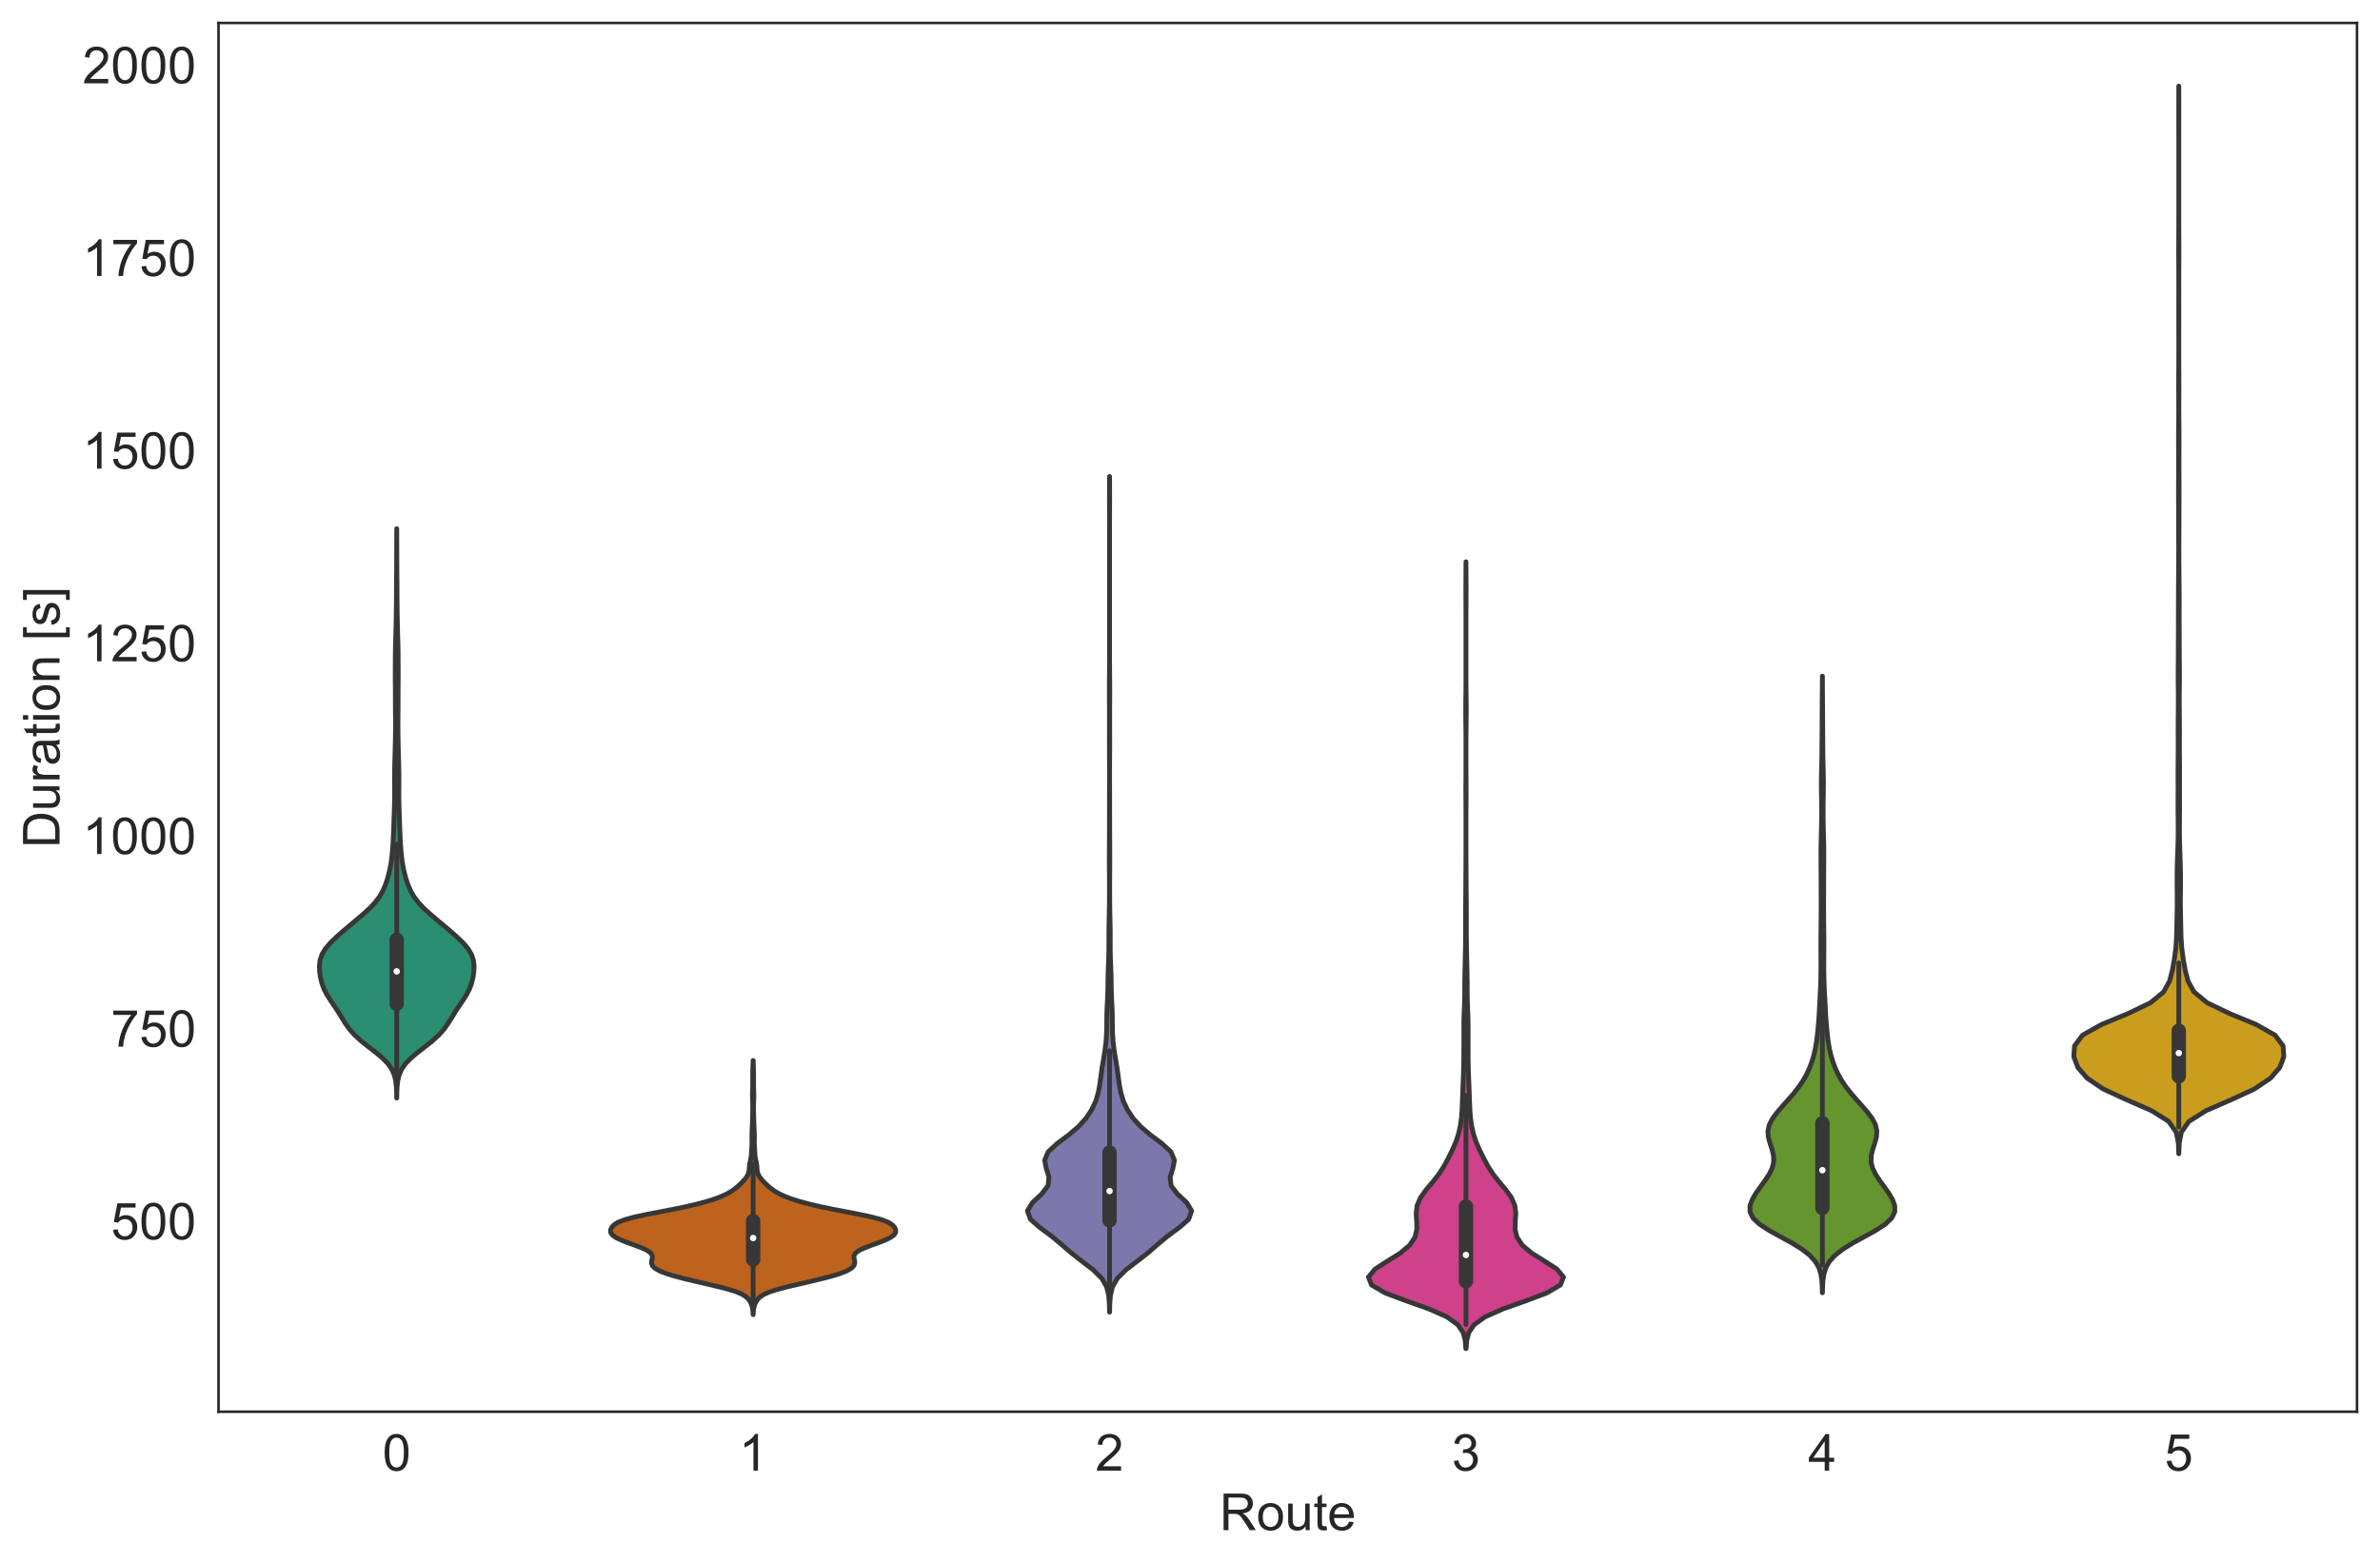<?xml version="1.0" encoding="utf-8" standalone="no"?>
<!DOCTYPE svg PUBLIC "-//W3C//DTD SVG 1.1//EN"
  "http://www.w3.org/Graphics/SVG/1.1/DTD/svg11.dtd">
<!-- Created with matplotlib (https://matplotlib.org/) -->
<svg height="489.545pt" version="1.1" viewBox="0 0 745.222 489.545" width="745.222pt" xmlns="http://www.w3.org/2000/svg" xmlns:xlink="http://www.w3.org/1999/xlink">
 <defs>
  <style type="text/css">
*{stroke-linecap:butt;stroke-linejoin:round;white-space:pre;}
  </style>
 </defs>
 <g id="figure_1">
  <g id="patch_1">
   <path d="M 0 489.545 
L 745.222 489.545 
L 745.222 0 
L 0 0 
z
" style="fill:#ffffff;"/>
  </g>
  <g id="axes_1">
   <g id="patch_2">
    <path d="M 68.422 442.08 
L 738.023 442.08 
L 738.023 7.2 
L 68.422 7.2 
z
" style="fill:#ffffff;"/>
   </g>
   <g id="matplotlib.axis_1">
    <g id="xtick_1">
     <g id="text_1">
      <!-- 0 -->
      <defs>
       <path d="M 4.156 35.297 
Q 4.156 48 6.766 55.734 
Q 9.375 63.484 14.516 67.672 
Q 19.672 71.875 27.484 71.875 
Q 33.25 71.875 37.594 69.547 
Q 41.938 67.234 44.766 62.859 
Q 47.609 58.5 49.219 52.219 
Q 50.828 45.953 50.828 35.297 
Q 50.828 22.703 48.234 14.969 
Q 45.656 7.234 40.5 3 
Q 35.359 -1.219 27.484 -1.219 
Q 17.141 -1.219 11.234 6.203 
Q 4.156 15.141 4.156 35.297 
z
M 13.188 35.297 
Q 13.188 17.672 17.312 11.828 
Q 21.438 6 27.484 6 
Q 33.547 6 37.672 11.859 
Q 41.797 17.719 41.797 35.297 
Q 41.797 52.984 37.672 58.781 
Q 33.547 64.594 27.391 64.594 
Q 21.344 64.594 17.719 59.469 
Q 13.188 52.938 13.188 35.297 
z
" id="ArialMT-48"/>
      </defs>
      <g style="fill:#262626;" transform="translate(119.774 460.533)scale(0.16 -0.16)">
       <use xlink:href="#ArialMT-48"/>
      </g>
     </g>
    </g>
    <g id="xtick_2">
     <g id="text_2">
      <!-- 1 -->
      <defs>
       <path d="M 37.25 0 
L 28.469 0 
L 28.469 56 
Q 25.297 52.984 20.141 49.953 
Q 14.984 46.922 10.891 45.406 
L 10.891 53.906 
Q 18.266 57.375 23.781 62.297 
Q 29.297 67.234 31.594 71.875 
L 37.25 71.875 
z
" id="ArialMT-49"/>
      </defs>
      <g style="fill:#262626;" transform="translate(231.374 460.533)scale(0.16 -0.16)">
       <use xlink:href="#ArialMT-49"/>
      </g>
     </g>
    </g>
    <g id="xtick_3">
     <g id="text_3">
      <!-- 2 -->
      <defs>
       <path d="M 50.344 8.453 
L 50.344 0 
L 3.031 0 
Q 2.938 3.172 4.047 6.109 
Q 5.859 10.938 9.828 15.625 
Q 13.812 20.312 21.344 26.469 
Q 33.016 36.031 37.109 41.625 
Q 41.219 47.219 41.219 52.203 
Q 41.219 57.422 37.469 61 
Q 33.734 64.594 27.734 64.594 
Q 21.391 64.594 17.578 60.781 
Q 13.766 56.984 13.719 50.25 
L 4.688 51.172 
Q 5.609 61.281 11.656 66.578 
Q 17.719 71.875 27.938 71.875 
Q 38.234 71.875 44.234 66.156 
Q 50.25 60.453 50.25 52 
Q 50.25 47.703 48.484 43.547 
Q 46.734 39.406 42.656 34.812 
Q 38.578 30.219 29.109 22.219 
Q 21.188 15.578 18.938 13.203 
Q 16.703 10.844 15.234 8.453 
z
" id="ArialMT-50"/>
      </defs>
      <g style="fill:#262626;" transform="translate(342.974 460.533)scale(0.16 -0.16)">
       <use xlink:href="#ArialMT-50"/>
      </g>
     </g>
    </g>
    <g id="xtick_4">
     <g id="text_4">
      <!-- 3 -->
      <defs>
       <path d="M 4.203 18.891 
L 12.984 20.062 
Q 14.5 12.594 18.141 9.297 
Q 21.781 6 27 6 
Q 33.203 6 37.469 10.297 
Q 41.75 14.594 41.75 20.953 
Q 41.75 27 37.797 30.922 
Q 33.844 34.859 27.734 34.859 
Q 25.25 34.859 21.531 33.891 
L 22.516 41.609 
Q 23.391 41.5 23.922 41.5 
Q 29.547 41.5 34.031 44.422 
Q 38.531 47.359 38.531 53.469 
Q 38.531 58.297 35.25 61.469 
Q 31.984 64.656 26.812 64.656 
Q 21.688 64.656 18.266 61.422 
Q 14.844 58.203 13.875 51.766 
L 5.078 53.328 
Q 6.688 62.156 12.391 67.016 
Q 18.109 71.875 26.609 71.875 
Q 32.469 71.875 37.391 69.359 
Q 42.328 66.844 44.938 62.5 
Q 47.562 58.156 47.562 53.266 
Q 47.562 48.641 45.062 44.828 
Q 42.578 41.016 37.703 38.766 
Q 44.047 37.312 47.562 32.688 
Q 51.078 28.078 51.078 21.141 
Q 51.078 11.766 44.234 5.25 
Q 37.406 -1.266 26.953 -1.266 
Q 17.531 -1.266 11.297 4.344 
Q 5.078 9.969 4.203 18.891 
z
" id="ArialMT-51"/>
      </defs>
      <g style="fill:#262626;" transform="translate(454.574 460.533)scale(0.16 -0.16)">
       <use xlink:href="#ArialMT-51"/>
      </g>
     </g>
    </g>
    <g id="xtick_5">
     <g id="text_5">
      <!-- 4 -->
      <defs>
       <path d="M 32.328 0 
L 32.328 17.141 
L 1.266 17.141 
L 1.266 25.203 
L 33.938 71.578 
L 41.109 71.578 
L 41.109 25.203 
L 50.781 25.203 
L 50.781 17.141 
L 41.109 17.141 
L 41.109 0 
z
M 32.328 25.203 
L 32.328 57.469 
L 9.906 25.203 
z
" id="ArialMT-52"/>
      </defs>
      <g style="fill:#262626;" transform="translate(566.174 460.533)scale(0.16 -0.16)">
       <use xlink:href="#ArialMT-52"/>
      </g>
     </g>
    </g>
    <g id="xtick_6">
     <g id="text_6">
      <!-- 5 -->
      <defs>
       <path d="M 4.156 18.75 
L 13.375 19.531 
Q 14.406 12.797 18.141 9.391 
Q 21.875 6 27.156 6 
Q 33.5 6 37.891 10.781 
Q 42.281 15.578 42.281 23.484 
Q 42.281 31 38.062 35.344 
Q 33.844 39.703 27 39.703 
Q 22.75 39.703 19.328 37.766 
Q 15.922 35.844 13.969 32.766 
L 5.719 33.844 
L 12.641 70.609 
L 48.25 70.609 
L 48.25 62.203 
L 19.672 62.203 
L 15.828 42.969 
Q 22.266 47.469 29.344 47.469 
Q 38.719 47.469 45.156 40.969 
Q 51.609 34.469 51.609 24.266 
Q 51.609 14.547 45.953 7.469 
Q 39.062 -1.219 27.156 -1.219 
Q 17.391 -1.219 11.203 4.25 
Q 5.031 9.719 4.156 18.75 
z
" id="ArialMT-53"/>
      </defs>
      <g style="fill:#262626;" transform="translate(677.774 460.533)scale(0.16 -0.16)">
       <use xlink:href="#ArialMT-53"/>
      </g>
     </g>
    </g>
    <g id="text_7">
     <!-- Route -->
     <defs>
      <path d="M 7.859 0 
L 7.859 71.578 
L 39.594 71.578 
Q 49.172 71.578 54.141 69.641 
Q 59.125 67.719 62.109 62.828 
Q 65.094 57.953 65.094 52.047 
Q 65.094 44.438 60.156 39.203 
Q 55.219 33.984 44.922 32.562 
Q 48.688 30.766 50.641 29 
Q 54.781 25.203 58.5 19.484 
L 70.953 0 
L 59.031 0 
L 49.562 14.891 
Q 45.406 21.344 42.719 24.75 
Q 40.047 28.172 37.922 29.531 
Q 35.797 30.906 33.594 31.453 
Q 31.984 31.781 28.328 31.781 
L 17.328 31.781 
L 17.328 0 
z
M 17.328 39.984 
L 37.703 39.984 
Q 44.188 39.984 47.844 41.328 
Q 51.516 42.672 53.422 45.625 
Q 55.328 48.578 55.328 52.047 
Q 55.328 57.125 51.641 60.391 
Q 47.953 63.672 39.984 63.672 
L 17.328 63.672 
z
" id="ArialMT-82"/>
      <path d="M 3.328 25.922 
Q 3.328 40.328 11.328 47.266 
Q 18.016 53.031 27.641 53.031 
Q 38.328 53.031 45.109 46.016 
Q 51.906 39.016 51.906 26.656 
Q 51.906 16.656 48.906 10.906 
Q 45.906 5.172 40.156 2 
Q 34.422 -1.172 27.641 -1.172 
Q 16.75 -1.172 10.031 5.812 
Q 3.328 12.797 3.328 25.922 
z
M 12.359 25.922 
Q 12.359 15.969 16.703 11.016 
Q 21.047 6.062 27.641 6.062 
Q 34.188 6.062 38.531 11.031 
Q 42.875 16.016 42.875 26.219 
Q 42.875 35.844 38.5 40.797 
Q 34.125 45.75 27.641 45.75 
Q 21.047 45.75 16.703 40.812 
Q 12.359 35.891 12.359 25.922 
z
" id="ArialMT-111"/>
      <path d="M 40.578 0 
L 40.578 7.625 
Q 34.516 -1.172 24.125 -1.172 
Q 19.531 -1.172 15.547 0.578 
Q 11.578 2.344 9.641 5 
Q 7.719 7.672 6.938 11.531 
Q 6.391 14.109 6.391 19.734 
L 6.391 51.859 
L 15.188 51.859 
L 15.188 23.094 
Q 15.188 16.219 15.719 13.812 
Q 16.547 10.359 19.234 8.375 
Q 21.922 6.391 25.875 6.391 
Q 29.828 6.391 33.297 8.422 
Q 36.766 10.453 38.203 13.938 
Q 39.656 17.438 39.656 24.078 
L 39.656 51.859 
L 48.438 51.859 
L 48.438 0 
z
" id="ArialMT-117"/>
      <path d="M 25.781 7.859 
L 27.047 0.094 
Q 23.344 -0.688 20.406 -0.688 
Q 15.625 -0.688 12.984 0.828 
Q 10.359 2.344 9.281 4.812 
Q 8.203 7.281 8.203 15.188 
L 8.203 45.016 
L 1.766 45.016 
L 1.766 51.859 
L 8.203 51.859 
L 8.203 64.703 
L 16.938 69.969 
L 16.938 51.859 
L 25.781 51.859 
L 25.781 45.016 
L 16.938 45.016 
L 16.938 14.703 
Q 16.938 10.938 17.406 9.859 
Q 17.875 8.797 18.922 8.156 
Q 19.969 7.516 21.922 7.516 
Q 23.391 7.516 25.781 7.859 
z
" id="ArialMT-116"/>
      <path d="M 42.094 16.703 
L 51.172 15.578 
Q 49.031 7.625 43.219 3.219 
Q 37.406 -1.172 28.375 -1.172 
Q 17 -1.172 10.328 5.828 
Q 3.656 12.844 3.656 25.484 
Q 3.656 38.578 10.391 45.797 
Q 17.141 53.031 27.875 53.031 
Q 38.281 53.031 44.875 45.953 
Q 51.469 38.875 51.469 26.031 
Q 51.469 25.25 51.422 23.688 
L 12.75 23.688 
Q 13.234 15.141 17.578 10.594 
Q 21.922 6.062 28.422 6.062 
Q 33.25 6.062 36.672 8.594 
Q 40.094 11.141 42.094 16.703 
z
M 13.234 30.906 
L 42.188 30.906 
Q 41.609 37.453 38.875 40.719 
Q 34.672 45.797 27.984 45.797 
Q 21.922 45.797 17.797 41.75 
Q 13.672 37.703 13.234 30.906 
z
" id="ArialMT-101"/>
     </defs>
     <g style="fill:#262626;" transform="translate(381.876 479.165)scale(0.16 -0.16)">
      <use xlink:href="#ArialMT-82"/>
      <use x="72.217" xlink:href="#ArialMT-111"/>
      <use x="127.832" xlink:href="#ArialMT-117"/>
      <use x="183.447" xlink:href="#ArialMT-116"/>
      <use x="211.23" xlink:href="#ArialMT-101"/>
     </g>
    </g>
   </g>
   <g id="matplotlib.axis_2">
    <g id="ytick_1">
     <g id="text_8">
      <!-- 500 -->
      <g style="fill:#262626;" transform="translate(34.73 388.116)scale(0.16 -0.16)">
       <use xlink:href="#ArialMT-53"/>
       <use x="55.615" xlink:href="#ArialMT-48"/>
       <use x="111.23" xlink:href="#ArialMT-48"/>
      </g>
     </g>
    </g>
    <g id="ytick_2">
     <g id="text_9">
      <!-- 750 -->
      <defs>
       <path d="M 4.734 62.203 
L 4.734 70.656 
L 51.078 70.656 
L 51.078 63.812 
Q 44.234 56.547 37.516 44.484 
Q 30.812 32.422 27.156 19.672 
Q 24.516 10.688 23.781 0 
L 14.75 0 
Q 14.891 8.453 18.062 20.406 
Q 21.234 32.375 27.172 43.484 
Q 33.109 54.594 39.797 62.203 
z
" id="ArialMT-55"/>
      </defs>
      <g style="fill:#262626;" transform="translate(34.73 327.777)scale(0.16 -0.16)">
       <use xlink:href="#ArialMT-55"/>
       <use x="55.615" xlink:href="#ArialMT-53"/>
       <use x="111.23" xlink:href="#ArialMT-48"/>
      </g>
     </g>
    </g>
    <g id="ytick_3">
     <g id="text_10">
      <!-- 1000 -->
      <g style="fill:#262626;" transform="translate(25.832 267.438)scale(0.16 -0.16)">
       <use xlink:href="#ArialMT-49"/>
       <use x="55.615" xlink:href="#ArialMT-48"/>
       <use x="111.23" xlink:href="#ArialMT-48"/>
       <use x="166.846" xlink:href="#ArialMT-48"/>
      </g>
     </g>
    </g>
    <g id="ytick_4">
     <g id="text_11">
      <!-- 1250 -->
      <g style="fill:#262626;" transform="translate(25.832 207.099)scale(0.16 -0.16)">
       <use xlink:href="#ArialMT-49"/>
       <use x="55.615" xlink:href="#ArialMT-50"/>
       <use x="111.23" xlink:href="#ArialMT-53"/>
       <use x="166.846" xlink:href="#ArialMT-48"/>
      </g>
     </g>
    </g>
    <g id="ytick_5">
     <g id="text_12">
      <!-- 1500 -->
      <g style="fill:#262626;" transform="translate(25.832 146.76)scale(0.16 -0.16)">
       <use xlink:href="#ArialMT-49"/>
       <use x="55.615" xlink:href="#ArialMT-53"/>
       <use x="111.23" xlink:href="#ArialMT-48"/>
       <use x="166.846" xlink:href="#ArialMT-48"/>
      </g>
     </g>
    </g>
    <g id="ytick_6">
     <g id="text_13">
      <!-- 1750 -->
      <g style="fill:#262626;" transform="translate(25.832 86.422)scale(0.16 -0.16)">
       <use xlink:href="#ArialMT-49"/>
       <use x="55.615" xlink:href="#ArialMT-55"/>
       <use x="111.23" xlink:href="#ArialMT-53"/>
       <use x="166.846" xlink:href="#ArialMT-48"/>
      </g>
     </g>
    </g>
    <g id="ytick_7">
     <g id="text_14">
      <!-- 2000 -->
      <g style="fill:#262626;" transform="translate(25.832 26.083)scale(0.16 -0.16)">
       <use xlink:href="#ArialMT-50"/>
       <use x="55.615" xlink:href="#ArialMT-48"/>
       <use x="111.23" xlink:href="#ArialMT-48"/>
       <use x="166.846" xlink:href="#ArialMT-48"/>
      </g>
     </g>
    </g>
    <g id="text_15">
     <!-- Duration [s] -->
     <defs>
      <path d="M 7.719 0 
L 7.719 71.578 
L 32.375 71.578 
Q 40.719 71.578 45.125 70.562 
Q 51.266 69.141 55.609 65.438 
Q 61.281 60.641 64.078 53.188 
Q 66.891 45.75 66.891 36.188 
Q 66.891 28.031 64.984 21.734 
Q 63.094 15.438 60.109 11.297 
Q 57.125 7.172 53.578 4.797 
Q 50.047 2.438 45.047 1.219 
Q 40.047 0 33.547 0 
z
M 17.188 8.453 
L 32.469 8.453 
Q 39.547 8.453 43.578 9.766 
Q 47.609 11.078 50 13.484 
Q 53.375 16.844 55.25 22.531 
Q 57.125 28.219 57.125 36.328 
Q 57.125 47.562 53.438 53.594 
Q 49.75 59.625 44.484 61.672 
Q 40.672 63.141 32.234 63.141 
L 17.188 63.141 
z
" id="ArialMT-68"/>
      <path d="M 6.5 0 
L 6.5 51.859 
L 14.406 51.859 
L 14.406 44 
Q 17.438 49.516 20 51.266 
Q 22.562 53.031 25.641 53.031 
Q 30.078 53.031 34.672 50.203 
L 31.641 42.047 
Q 28.422 43.953 25.203 43.953 
Q 22.312 43.953 20.016 42.219 
Q 17.719 40.484 16.75 37.406 
Q 15.281 32.719 15.281 27.156 
L 15.281 0 
z
" id="ArialMT-114"/>
      <path d="M 40.438 6.391 
Q 35.547 2.25 31.031 0.531 
Q 26.516 -1.172 21.344 -1.172 
Q 12.797 -1.172 8.203 3 
Q 3.609 7.172 3.609 13.672 
Q 3.609 17.484 5.344 20.625 
Q 7.078 23.781 9.891 25.688 
Q 12.703 27.594 16.219 28.562 
Q 18.797 29.25 24.031 29.891 
Q 34.672 31.156 39.703 32.906 
Q 39.75 34.719 39.75 35.203 
Q 39.75 40.578 37.25 42.781 
Q 33.891 45.75 27.25 45.75 
Q 21.047 45.75 18.094 43.578 
Q 15.141 41.406 13.719 35.891 
L 5.125 37.062 
Q 6.297 42.578 8.984 45.969 
Q 11.672 49.359 16.75 51.188 
Q 21.828 53.031 28.516 53.031 
Q 35.156 53.031 39.297 51.469 
Q 43.453 49.906 45.406 47.531 
Q 47.359 45.172 48.141 41.547 
Q 48.578 39.312 48.578 33.453 
L 48.578 21.734 
Q 48.578 9.469 49.141 6.219 
Q 49.703 2.984 51.375 0 
L 42.188 0 
Q 40.828 2.734 40.438 6.391 
z
M 39.703 26.031 
Q 34.906 24.078 25.344 22.703 
Q 19.922 21.922 17.672 20.938 
Q 15.438 19.969 14.203 18.094 
Q 12.984 16.219 12.984 13.922 
Q 12.984 10.406 15.641 8.062 
Q 18.312 5.719 23.438 5.719 
Q 28.516 5.719 32.469 7.938 
Q 36.422 10.156 38.281 14.016 
Q 39.703 17 39.703 22.797 
z
" id="ArialMT-97"/>
      <path d="M 6.641 61.469 
L 6.641 71.578 
L 15.438 71.578 
L 15.438 61.469 
z
M 6.641 0 
L 6.641 51.859 
L 15.438 51.859 
L 15.438 0 
z
" id="ArialMT-105"/>
      <path d="M 6.594 0 
L 6.594 51.859 
L 14.5 51.859 
L 14.5 44.484 
Q 20.219 53.031 31 53.031 
Q 35.688 53.031 39.625 51.344 
Q 43.562 49.656 45.516 46.922 
Q 47.469 44.188 48.25 40.438 
Q 48.734 37.984 48.734 31.891 
L 48.734 0 
L 39.938 0 
L 39.938 31.547 
Q 39.938 36.922 38.906 39.578 
Q 37.891 42.234 35.281 43.812 
Q 32.672 45.406 29.156 45.406 
Q 23.531 45.406 19.453 41.844 
Q 15.375 38.281 15.375 28.328 
L 15.375 0 
z
" id="ArialMT-110"/>
      <path id="ArialMT-32"/>
      <path d="M 6.781 -19.875 
L 6.781 71.578 
L 26.172 71.578 
L 26.172 64.312 
L 15.578 64.312 
L 15.578 -12.594 
L 26.172 -12.594 
L 26.172 -19.875 
z
" id="ArialMT-91"/>
      <path d="M 3.078 15.484 
L 11.766 16.844 
Q 12.5 11.625 15.844 8.844 
Q 19.188 6.062 25.203 6.062 
Q 31.25 6.062 34.172 8.516 
Q 37.109 10.984 37.109 14.312 
Q 37.109 17.281 34.516 19 
Q 32.719 20.172 25.531 21.969 
Q 15.875 24.422 12.141 26.203 
Q 8.406 27.984 6.469 31.125 
Q 4.547 34.281 4.547 38.094 
Q 4.547 41.547 6.125 44.5 
Q 7.719 47.469 10.453 49.422 
Q 12.5 50.922 16.031 51.969 
Q 19.578 53.031 23.641 53.031 
Q 29.734 53.031 34.344 51.266 
Q 38.969 49.516 41.156 46.5 
Q 43.359 43.5 44.188 38.484 
L 35.594 37.312 
Q 35.016 41.312 32.203 43.547 
Q 29.391 45.797 24.266 45.797 
Q 18.219 45.797 15.625 43.797 
Q 13.031 41.797 13.031 39.109 
Q 13.031 37.406 14.109 36.031 
Q 15.188 34.625 17.484 33.688 
Q 18.797 33.203 25.25 31.453 
Q 34.578 28.953 38.25 27.359 
Q 41.938 25.781 44.031 22.75 
Q 46.141 19.734 46.141 15.234 
Q 46.141 10.844 43.578 6.953 
Q 41.016 3.078 36.172 0.953 
Q 31.344 -1.172 25.25 -1.172 
Q 15.141 -1.172 9.844 3.031 
Q 4.547 7.234 3.078 15.484 
z
" id="ArialMT-115"/>
      <path d="M 21.297 -19.875 
L 1.906 -19.875 
L 1.906 -12.594 
L 12.5 -12.594 
L 12.5 64.312 
L 1.906 64.312 
L 1.906 71.578 
L 21.297 71.578 
z
" id="ArialMT-93"/>
     </defs>
     <g style="fill:#262626;" transform="translate(18.652 265.544)rotate(-90)scale(0.16 -0.16)">
      <use xlink:href="#ArialMT-68"/>
      <use x="72.217" xlink:href="#ArialMT-117"/>
      <use x="127.832" xlink:href="#ArialMT-114"/>
      <use x="161.133" xlink:href="#ArialMT-97"/>
      <use x="216.748" xlink:href="#ArialMT-116"/>
      <use x="244.531" xlink:href="#ArialMT-105"/>
      <use x="266.748" xlink:href="#ArialMT-111"/>
      <use x="322.363" xlink:href="#ArialMT-110"/>
      <use x="377.979" xlink:href="#ArialMT-32"/>
      <use x="405.762" xlink:href="#ArialMT-91"/>
      <use x="433.545" xlink:href="#ArialMT-115"/>
      <use x="483.545" xlink:href="#ArialMT-93"/>
     </g>
    </g>
   </g>
   <g id="PolyCollection_1">
    <defs>
     <path d="M 124.235 -145.687 
L 124.21 -145.687 
L 124.181 -147.488 
L 124.097 -149.289 
L 123.895 -151.09 
L 123.47 -152.891 
L 122.69 -154.692 
L 121.436 -156.493 
L 119.673 -158.293 
L 117.505 -160.094 
L 115.163 -161.895 
L 112.919 -163.696 
L 110.969 -165.497 
L 109.384 -167.298 
L 108.105 -169.099 
L 106.99 -170.9 
L 105.884 -172.701 
L 104.698 -174.502 
L 103.469 -176.303 
L 102.33 -178.104 
L 101.413 -179.904 
L 100.76 -181.705 
L 100.332 -183.506 
L 100.077 -185.307 
L 100.01 -187.108 
L 100.221 -188.909 
L 100.836 -190.71 
L 101.931 -192.511 
L 103.474 -194.312 
L 105.338 -196.113 
L 107.38 -197.914 
L 109.506 -199.715 
L 111.66 -201.516 
L 113.778 -203.316 
L 115.75 -205.117 
L 117.453 -206.918 
L 118.812 -208.719 
L 119.847 -210.52 
L 120.634 -212.321 
L 121.251 -214.122 
L 121.751 -215.923 
L 122.157 -217.724 
L 122.476 -219.525 
L 122.716 -221.326 
L 122.89 -223.127 
L 123.019 -224.927 
L 123.121 -226.728 
L 123.207 -228.529 
L 123.278 -230.33 
L 123.339 -232.131 
L 123.399 -233.932 
L 123.46 -235.733 
L 123.515 -237.534 
L 123.55 -239.335 
L 123.559 -241.136 
L 123.549 -242.937 
L 123.537 -244.738 
L 123.538 -246.538 
L 123.559 -248.339 
L 123.596 -250.14 
L 123.642 -251.941 
L 123.691 -253.742 
L 123.738 -255.543 
L 123.781 -257.344 
L 123.816 -259.145 
L 123.838 -260.946 
L 123.844 -262.747 
L 123.835 -264.548 
L 123.819 -266.349 
L 123.803 -268.149 
L 123.796 -269.95 
L 123.792 -271.751 
L 123.786 -273.552 
L 123.774 -275.353 
L 123.763 -277.154 
L 123.762 -278.955 
L 123.768 -280.756 
L 123.776 -282.557 
L 123.784 -284.358 
L 123.804 -286.159 
L 123.845 -287.96 
L 123.898 -289.76 
L 123.951 -291.561 
L 123.995 -293.362 
L 124.034 -295.163 
L 124.069 -296.964 
L 124.096 -298.765 
L 124.115 -300.566 
L 124.125 -302.367 
L 124.131 -304.168 
L 124.138 -305.969 
L 124.15 -307.77 
L 124.166 -309.571 
L 124.181 -311.371 
L 124.19 -313.172 
L 124.193 -314.973 
L 124.196 -316.774 
L 124.201 -318.575 
L 124.208 -320.376 
L 124.215 -322.177 
L 124.219 -323.978 
L 124.226 -323.978 
L 124.226 -323.978 
L 124.23 -322.177 
L 124.237 -320.376 
L 124.244 -318.575 
L 124.249 -316.774 
L 124.252 -314.973 
L 124.255 -313.172 
L 124.264 -311.371 
L 124.279 -309.571 
L 124.295 -307.77 
L 124.307 -305.969 
L 124.314 -304.168 
L 124.32 -302.367 
L 124.33 -300.566 
L 124.349 -298.765 
L 124.376 -296.964 
L 124.411 -295.163 
L 124.45 -293.362 
L 124.494 -291.561 
L 124.547 -289.76 
L 124.6 -287.96 
L 124.641 -286.159 
L 124.661 -284.358 
L 124.669 -282.557 
L 124.677 -280.756 
L 124.683 -278.955 
L 124.682 -277.154 
L 124.671 -275.353 
L 124.659 -273.552 
L 124.653 -271.751 
L 124.649 -269.95 
L 124.642 -268.149 
L 124.626 -266.349 
L 124.61 -264.548 
L 124.601 -262.747 
L 124.607 -260.946 
L 124.629 -259.145 
L 124.664 -257.344 
L 124.707 -255.543 
L 124.754 -253.742 
L 124.803 -251.941 
L 124.849 -250.14 
L 124.886 -248.339 
L 124.907 -246.538 
L 124.908 -244.738 
L 124.896 -242.937 
L 124.886 -241.136 
L 124.895 -239.335 
L 124.93 -237.534 
L 124.985 -235.733 
L 125.046 -233.932 
L 125.106 -232.131 
L 125.167 -230.33 
L 125.238 -228.529 
L 125.324 -226.728 
L 125.426 -224.927 
L 125.555 -223.127 
L 125.729 -221.326 
L 125.969 -219.525 
L 126.288 -217.724 
L 126.694 -215.923 
L 127.194 -214.122 
L 127.811 -212.321 
L 128.598 -210.52 
L 129.633 -208.719 
L 130.992 -206.918 
L 132.695 -205.117 
L 134.667 -203.316 
L 136.785 -201.516 
L 138.939 -199.715 
L 141.065 -197.914 
L 143.107 -196.113 
L 144.971 -194.312 
L 146.514 -192.511 
L 147.609 -190.71 
L 148.224 -188.909 
L 148.435 -187.108 
L 148.368 -185.307 
L 148.113 -183.506 
L 147.685 -181.705 
L 147.032 -179.904 
L 146.115 -178.104 
L 144.976 -176.303 
L 143.747 -174.502 
L 142.561 -172.701 
L 141.455 -170.9 
L 140.34 -169.099 
L 139.061 -167.298 
L 137.476 -165.497 
L 135.526 -163.696 
L 133.282 -161.895 
L 130.94 -160.094 
L 128.772 -158.293 
L 127.009 -156.493 
L 125.755 -154.692 
L 124.975 -152.891 
L 124.55 -151.09 
L 124.348 -149.289 
L 124.264 -147.488 
L 124.235 -145.687 
z
" id="m0fcd7bd8b0" style="stroke:#373737;stroke-width:1.5;"/>
    </defs>
    <g clip-path="url(#pa7cf2730e6)">
     <use style="fill:#2b8e70;stroke:#373737;stroke-width:1.5;" x="0" xlink:href="#m0fcd7bd8b0" y="489.545"/>
    </g>
   </g>
   <g id="PolyCollection_2">
    <defs>
     <path d="M 235.841 -77.867 
L 235.804 -77.867 
L 235.767 -78.67 
L 235.687 -79.474 
L 235.536 -80.278 
L 235.29 -81.082 
L 234.922 -81.886 
L 234.381 -82.689 
L 233.552 -83.493 
L 232.252 -84.297 
L 230.307 -85.101 
L 227.682 -85.904 
L 224.533 -86.708 
L 221.113 -87.512 
L 217.645 -88.316 
L 214.291 -89.12 
L 211.218 -89.923 
L 208.601 -90.727 
L 206.561 -91.531 
L 205.135 -92.335 
L 204.302 -93.139 
L 203.994 -93.942 
L 204.059 -94.746 
L 204.245 -95.55 
L 204.245 -96.354 
L 203.772 -97.158 
L 202.657 -97.961 
L 200.937 -98.765 
L 198.825 -99.569 
L 196.605 -100.373 
L 194.544 -101.177 
L 192.87 -101.98 
L 191.744 -102.784 
L 191.208 -103.588 
L 191.183 -104.392 
L 191.542 -105.196 
L 192.272 -105.999 
L 193.552 -106.803 
L 195.626 -107.607 
L 198.597 -108.411 
L 202.321 -109.215 
L 206.467 -110.018 
L 210.647 -110.822 
L 214.557 -111.626 
L 218.037 -112.43 
L 221.05 -113.234 
L 223.621 -114.037 
L 225.775 -114.841 
L 227.535 -115.645 
L 228.945 -116.449 
L 230.087 -117.253 
L 231.058 -118.056 
L 231.929 -118.86 
L 232.721 -119.664 
L 233.414 -120.468 
L 233.97 -121.272 
L 234.349 -122.075 
L 234.543 -122.879 
L 234.614 -123.683 
L 234.668 -124.487 
L 234.784 -125.291 
L 234.961 -126.094 
L 235.132 -126.898 
L 235.242 -127.702 
L 235.292 -128.506 
L 235.33 -129.31 
L 235.383 -130.113 
L 235.435 -130.917 
L 235.46 -131.721 
L 235.453 -132.525 
L 235.438 -133.329 
L 235.436 -134.132 
L 235.456 -134.936 
L 235.492 -135.74 
L 235.531 -136.544 
L 235.566 -137.348 
L 235.598 -138.151 
L 235.624 -138.955 
L 235.643 -139.759 
L 235.658 -140.563 
L 235.674 -141.367 
L 235.689 -142.17 
L 235.696 -142.974 
L 235.686 -143.778 
L 235.66 -144.582 
L 235.629 -145.385 
L 235.61 -146.189 
L 235.616 -146.993 
L 235.644 -147.797 
L 235.672 -148.601 
L 235.686 -149.404 
L 235.684 -150.208 
L 235.68 -151.012 
L 235.681 -151.816 
L 235.684 -152.62 
L 235.685 -153.423 
L 235.693 -154.227 
L 235.716 -155.031 
L 235.752 -155.835 
L 235.785 -156.639 
L 235.807 -157.442 
L 235.838 -157.442 
L 235.838 -157.442 
L 235.86 -156.639 
L 235.893 -155.835 
L 235.929 -155.031 
L 235.952 -154.227 
L 235.96 -153.423 
L 235.961 -152.62 
L 235.964 -151.816 
L 235.965 -151.012 
L 235.961 -150.208 
L 235.959 -149.404 
L 235.973 -148.601 
L 236.001 -147.797 
L 236.029 -146.993 
L 236.035 -146.189 
L 236.016 -145.385 
L 235.985 -144.582 
L 235.959 -143.778 
L 235.949 -142.974 
L 235.956 -142.17 
L 235.971 -141.367 
L 235.987 -140.563 
L 236.002 -139.759 
L 236.021 -138.955 
L 236.047 -138.151 
L 236.079 -137.348 
L 236.114 -136.544 
L 236.153 -135.74 
L 236.189 -134.936 
L 236.209 -134.132 
L 236.207 -133.329 
L 236.192 -132.525 
L 236.185 -131.721 
L 236.21 -130.917 
L 236.262 -130.113 
L 236.315 -129.31 
L 236.353 -128.506 
L 236.403 -127.702 
L 236.513 -126.898 
L 236.684 -126.094 
L 236.861 -125.291 
L 236.977 -124.487 
L 237.031 -123.683 
L 237.102 -122.879 
L 237.296 -122.075 
L 237.675 -121.272 
L 238.231 -120.468 
L 238.924 -119.664 
L 239.716 -118.86 
L 240.587 -118.056 
L 241.558 -117.253 
L 242.7 -116.449 
L 244.11 -115.645 
L 245.87 -114.841 
L 248.024 -114.037 
L 250.595 -113.234 
L 253.608 -112.43 
L 257.088 -111.626 
L 260.998 -110.822 
L 265.178 -110.018 
L 269.324 -109.215 
L 273.048 -108.411 
L 276.019 -107.607 
L 278.093 -106.803 
L 279.373 -105.999 
L 280.103 -105.196 
L 280.462 -104.392 
L 280.437 -103.588 
L 279.901 -102.784 
L 278.775 -101.98 
L 277.101 -101.177 
L 275.04 -100.373 
L 272.82 -99.569 
L 270.708 -98.765 
L 268.988 -97.961 
L 267.873 -97.158 
L 267.4 -96.354 
L 267.4 -95.55 
L 267.586 -94.746 
L 267.651 -93.942 
L 267.343 -93.139 
L 266.51 -92.335 
L 265.084 -91.531 
L 263.044 -90.727 
L 260.427 -89.923 
L 257.354 -89.12 
L 254 -88.316 
L 250.532 -87.512 
L 247.112 -86.708 
L 243.963 -85.904 
L 241.338 -85.101 
L 239.393 -84.297 
L 238.093 -83.493 
L 237.264 -82.689 
L 236.723 -81.886 
L 236.355 -81.082 
L 236.109 -80.278 
L 235.958 -79.474 
L 235.878 -78.67 
L 235.841 -77.867 
z
" id="mee71204862" style="stroke:#373737;stroke-width:1.5;"/>
    </defs>
    <g clip-path="url(#pa7cf2730e6)">
     <use style="fill:#be631d;stroke:#373737;stroke-width:1.5;" x="0" xlink:href="#mee71204862" y="489.545"/>
    </g>
   </g>
   <g id="PolyCollection_3">
    <defs>
     <path d="M 347.436 -78.633 
L 347.409 -78.633 
L 347.352 -81.277 
L 347.142 -83.92 
L 346.507 -86.564 
L 344.998 -89.207 
L 342.339 -91.851 
L 338.891 -94.494 
L 335.474 -97.138 
L 332.443 -99.782 
L 329.274 -102.425 
L 325.679 -105.069 
L 322.651 -107.712 
L 321.706 -110.356 
L 323.317 -113 
L 326.172 -115.643 
L 328.18 -118.287 
L 328.442 -120.93 
L 327.621 -123.574 
L 327.102 -126.217 
L 328.21 -128.861 
L 331.098 -131.505 
L 334.64 -134.148 
L 337.754 -136.792 
L 340.12 -139.435 
L 341.862 -142.079 
L 343.096 -144.722 
L 343.895 -147.366 
L 344.383 -150.01 
L 344.728 -152.653 
L 345.098 -155.297 
L 345.551 -157.94 
L 345.984 -160.584 
L 346.3 -163.228 
L 346.482 -165.871 
L 346.54 -168.515 
L 346.555 -171.158 
L 346.633 -173.802 
L 346.765 -176.445 
L 346.868 -179.089 
L 346.915 -181.733 
L 346.958 -184.376 
L 347.053 -187.02 
L 347.162 -189.663 
L 347.214 -192.307 
L 347.213 -194.95 
L 347.213 -197.594 
L 347.251 -200.238 
L 347.311 -202.881 
L 347.357 -205.525 
L 347.378 -208.168 
L 347.385 -210.812 
L 347.384 -213.456 
L 347.37 -216.099 
L 347.351 -218.743 
L 347.348 -221.386 
L 347.361 -224.03 
L 347.373 -226.673 
L 347.379 -229.317 
L 347.385 -231.961 
L 347.393 -234.604 
L 347.395 -237.248 
L 347.394 -239.891 
L 347.4 -242.535 
L 347.412 -245.178 
L 347.416 -247.822 
L 347.407 -250.466 
L 347.388 -253.109 
L 347.372 -255.753 
L 347.373 -258.396 
L 347.382 -261.04 
L 347.384 -263.684 
L 347.381 -266.327 
L 347.373 -268.971 
L 347.364 -271.614 
L 347.362 -274.258 
L 347.375 -276.901 
L 347.397 -279.545 
L 347.414 -282.189 
L 347.421 -284.832 
L 347.422 -287.476 
L 347.422 -290.119 
L 347.422 -292.763 
L 347.423 -295.407 
L 347.423 -298.05 
L 347.423 -300.694 
L 347.423 -303.337 
L 347.423 -305.981 
L 347.423 -308.624 
L 347.423 -311.268 
L 347.423 -313.912 
L 347.423 -316.555 
L 347.422 -319.199 
L 347.422 -321.842 
L 347.421 -324.486 
L 347.417 -327.129 
L 347.407 -329.773 
L 347.397 -332.417 
L 347.399 -335.06 
L 347.41 -337.704 
L 347.419 -340.347 
L 347.426 -340.347 
L 347.426 -340.347 
L 347.435 -337.704 
L 347.446 -335.06 
L 347.448 -332.417 
L 347.438 -329.773 
L 347.428 -327.129 
L 347.424 -324.486 
L 347.423 -321.842 
L 347.423 -319.199 
L 347.423 -316.555 
L 347.423 -313.912 
L 347.423 -311.268 
L 347.423 -308.624 
L 347.423 -305.981 
L 347.423 -303.337 
L 347.423 -300.694 
L 347.423 -298.05 
L 347.423 -295.407 
L 347.423 -292.763 
L 347.423 -290.119 
L 347.423 -287.476 
L 347.424 -284.832 
L 347.431 -282.189 
L 347.448 -279.545 
L 347.47 -276.901 
L 347.483 -274.258 
L 347.481 -271.614 
L 347.472 -268.971 
L 347.464 -266.327 
L 347.461 -263.684 
L 347.463 -261.04 
L 347.472 -258.396 
L 347.473 -255.753 
L 347.457 -253.109 
L 347.438 -250.466 
L 347.429 -247.822 
L 347.433 -245.178 
L 347.445 -242.535 
L 347.451 -239.891 
L 347.45 -237.248 
L 347.452 -234.604 
L 347.46 -231.961 
L 347.466 -229.317 
L 347.472 -226.673 
L 347.484 -224.03 
L 347.497 -221.386 
L 347.494 -218.743 
L 347.475 -216.099 
L 347.461 -213.456 
L 347.46 -210.812 
L 347.467 -208.168 
L 347.488 -205.525 
L 347.534 -202.881 
L 347.594 -200.238 
L 347.632 -197.594 
L 347.632 -194.95 
L 347.631 -192.307 
L 347.683 -189.663 
L 347.792 -187.02 
L 347.887 -184.376 
L 347.93 -181.733 
L 347.977 -179.089 
L 348.08 -176.445 
L 348.212 -173.802 
L 348.29 -171.158 
L 348.305 -168.515 
L 348.363 -165.871 
L 348.545 -163.228 
L 348.861 -160.584 
L 349.294 -157.94 
L 349.747 -155.297 
L 350.117 -152.653 
L 350.462 -150.01 
L 350.95 -147.366 
L 351.749 -144.722 
L 352.983 -142.079 
L 354.725 -139.435 
L 357.091 -136.792 
L 360.205 -134.148 
L 363.747 -131.505 
L 366.635 -128.861 
L 367.743 -126.217 
L 367.224 -123.574 
L 366.403 -120.93 
L 366.665 -118.287 
L 368.673 -115.643 
L 371.528 -113 
L 373.139 -110.356 
L 372.194 -107.712 
L 369.166 -105.069 
L 365.571 -102.425 
L 362.402 -99.782 
L 359.371 -97.138 
L 355.954 -94.494 
L 352.506 -91.851 
L 349.847 -89.207 
L 348.338 -86.564 
L 347.703 -83.92 
L 347.493 -81.277 
L 347.436 -78.633 
z
" id="m9851763506" style="stroke:#373737;stroke-width:1.5;"/>
    </defs>
    <g clip-path="url(#pa7cf2730e6)">
     <use style="fill:#7c78ab;stroke:#373737;stroke-width:1.5;" x="0" xlink:href="#m9851763506" y="489.545"/>
    </g>
   </g>
   <g id="PolyCollection_4">
    <defs>
     <path d="M 459.069 -67.232 
L 458.976 -67.232 
L 458.79 -69.721 
L 458.152 -72.21 
L 456.47 -74.698 
L 452.992 -77.187 
L 447.36 -79.676 
L 440.321 -82.164 
L 433.715 -84.653 
L 429.453 -87.142 
L 428.483 -89.631 
L 430.547 -92.119 
L 434.411 -94.608 
L 438.407 -97.097 
L 441.366 -99.585 
L 443.036 -102.074 
L 443.645 -104.563 
L 443.584 -107.052 
L 443.422 -109.54 
L 443.721 -112.029 
L 444.795 -114.518 
L 446.583 -117.006 
L 448.686 -119.495 
L 450.637 -121.984 
L 452.219 -124.472 
L 453.544 -126.961 
L 454.773 -129.45 
L 455.862 -131.939 
L 456.682 -134.427 
L 457.239 -136.916 
L 457.595 -139.405 
L 457.791 -141.893 
L 457.894 -144.382 
L 457.982 -146.871 
L 458.081 -149.359 
L 458.183 -151.848 
L 458.271 -154.337 
L 458.326 -156.826 
L 458.344 -159.314 
L 458.353 -161.803 
L 458.36 -164.292 
L 458.353 -166.78 
L 458.356 -169.269 
L 458.421 -171.758 
L 458.531 -174.247 
L 458.611 -176.735 
L 458.631 -179.224 
L 458.638 -181.713 
L 458.669 -184.201 
L 458.721 -186.69 
L 458.779 -189.179 
L 458.835 -191.667 
L 458.882 -194.156 
L 458.908 -196.645 
L 458.909 -199.134 
L 458.899 -201.622 
L 458.897 -204.111 
L 458.912 -206.6 
L 458.936 -209.088 
L 458.957 -211.577 
L 458.971 -214.066 
L 458.982 -216.554 
L 458.996 -219.043 
L 459.009 -221.532 
L 459.018 -224.021 
L 459.021 -226.509 
L 459.022 -228.998 
L 459.021 -231.487 
L 459.017 -233.975 
L 459.005 -236.464 
L 458.987 -238.953 
L 458.974 -241.442 
L 458.98 -243.93 
L 458.998 -246.419 
L 459.013 -248.908 
L 459.02 -251.396 
L 459.022 -253.885 
L 459.02 -256.374 
L 459.01 -258.862 
L 458.988 -261.351 
L 458.956 -263.84 
L 458.933 -266.329 
L 458.94 -268.817 
L 458.97 -271.306 
L 458.999 -273.795 
L 459.016 -276.283 
L 459.021 -278.772 
L 459.022 -281.261 
L 459.022 -283.749 
L 459.022 -286.238 
L 459.022 -288.727 
L 459.022 -291.216 
L 459.021 -293.704 
L 459.018 -296.193 
L 459.007 -298.682 
L 458.991 -301.17 
L 458.978 -303.659 
L 458.979 -306.148 
L 458.994 -308.637 
L 459.01 -311.125 
L 459.019 -313.614 
L 459.026 -313.614 
L 459.026 -313.614 
L 459.035 -311.125 
L 459.051 -308.637 
L 459.066 -306.148 
L 459.067 -303.659 
L 459.054 -301.17 
L 459.038 -298.682 
L 459.027 -296.193 
L 459.024 -293.704 
L 459.023 -291.216 
L 459.023 -288.727 
L 459.023 -286.238 
L 459.023 -283.749 
L 459.023 -281.261 
L 459.024 -278.772 
L 459.029 -276.283 
L 459.046 -273.795 
L 459.075 -271.306 
L 459.105 -268.817 
L 459.112 -266.329 
L 459.089 -263.84 
L 459.057 -261.351 
L 459.035 -258.862 
L 459.025 -256.374 
L 459.023 -253.885 
L 459.025 -251.396 
L 459.032 -248.908 
L 459.047 -246.419 
L 459.065 -243.93 
L 459.071 -241.442 
L 459.058 -238.953 
L 459.04 -236.464 
L 459.028 -233.975 
L 459.024 -231.487 
L 459.023 -228.998 
L 459.024 -226.509 
L 459.027 -224.021 
L 459.036 -221.532 
L 459.049 -219.043 
L 459.063 -216.554 
L 459.074 -214.066 
L 459.088 -211.577 
L 459.109 -209.088 
L 459.133 -206.6 
L 459.148 -204.111 
L 459.146 -201.622 
L 459.136 -199.134 
L 459.137 -196.645 
L 459.163 -194.156 
L 459.21 -191.667 
L 459.266 -189.179 
L 459.324 -186.69 
L 459.376 -184.201 
L 459.407 -181.713 
L 459.414 -179.224 
L 459.434 -176.735 
L 459.514 -174.247 
L 459.624 -171.758 
L 459.689 -169.269 
L 459.692 -166.78 
L 459.685 -164.292 
L 459.692 -161.803 
L 459.701 -159.314 
L 459.719 -156.826 
L 459.774 -154.337 
L 459.862 -151.848 
L 459.964 -149.359 
L 460.063 -146.871 
L 460.151 -144.382 
L 460.254 -141.893 
L 460.45 -139.405 
L 460.806 -136.916 
L 461.363 -134.427 
L 462.183 -131.939 
L 463.272 -129.45 
L 464.501 -126.961 
L 465.826 -124.472 
L 467.408 -121.984 
L 469.359 -119.495 
L 471.462 -117.006 
L 473.25 -114.518 
L 474.324 -112.029 
L 474.623 -109.54 
L 474.461 -107.052 
L 474.4 -104.563 
L 475.009 -102.074 
L 476.679 -99.585 
L 479.638 -97.097 
L 483.634 -94.608 
L 487.498 -92.119 
L 489.562 -89.631 
L 488.592 -87.142 
L 484.33 -84.653 
L 477.724 -82.164 
L 470.685 -79.676 
L 465.053 -77.187 
L 461.575 -74.698 
L 459.893 -72.21 
L 459.255 -69.721 
L 459.069 -67.232 
z
" id="md355c71be6" style="stroke:#373737;stroke-width:1.5;"/>
    </defs>
    <g clip-path="url(#pa7cf2730e6)">
     <use style="fill:#cf418a;stroke:#373737;stroke-width:1.5;" x="0" xlink:href="#md355c71be6" y="489.545"/>
    </g>
   </g>
   <g id="PolyCollection_5">
    <defs>
     <path d="M 570.641 -84.704 
L 570.604 -84.704 
L 570.56 -86.655 
L 570.439 -88.605 
L 570.151 -90.556 
L 569.552 -92.506 
L 568.459 -94.457 
L 566.707 -96.407 
L 564.216 -98.357 
L 561.058 -100.308 
L 557.494 -102.258 
L 553.955 -104.209 
L 550.951 -106.159 
L 548.895 -108.11 
L 547.942 -110.06 
L 547.968 -112.011 
L 548.694 -113.961 
L 549.845 -115.911 
L 551.218 -117.862 
L 552.644 -119.812 
L 553.937 -121.763 
L 554.898 -123.713 
L 555.377 -125.664 
L 555.332 -127.614 
L 554.87 -129.565 
L 554.224 -131.515 
L 553.696 -133.466 
L 553.572 -135.416 
L 554.024 -137.366 
L 555.052 -139.317 
L 556.509 -141.267 
L 558.194 -143.218 
L 559.94 -145.168 
L 561.627 -147.119 
L 563.169 -149.069 
L 564.505 -151.02 
L 565.619 -152.97 
L 566.531 -154.921 
L 567.276 -156.871 
L 567.876 -158.821 
L 568.344 -160.772 
L 568.694 -162.722 
L 568.959 -164.673 
L 569.172 -166.623 
L 569.356 -168.574 
L 569.51 -170.524 
L 569.633 -172.475 
L 569.735 -174.425 
L 569.835 -176.375 
L 569.939 -178.326 
L 570.034 -180.276 
L 570.105 -182.227 
L 570.147 -184.177 
L 570.165 -186.128 
L 570.168 -188.078 
L 570.16 -190.029 
L 570.15 -191.979 
L 570.146 -193.93 
L 570.155 -195.88 
L 570.174 -197.83 
L 570.194 -199.781 
L 570.211 -201.731 
L 570.222 -203.682 
L 570.229 -205.632 
L 570.231 -207.583 
L 570.227 -209.533 
L 570.22 -211.484 
L 570.214 -213.434 
L 570.207 -215.385 
L 570.195 -217.335 
L 570.18 -219.285 
L 570.169 -221.236 
L 570.175 -223.186 
L 570.201 -225.137 
L 570.244 -227.087 
L 570.296 -229.038 
L 570.344 -230.988 
L 570.376 -232.939 
L 570.389 -234.889 
L 570.382 -236.839 
L 570.361 -238.79 
L 570.33 -240.74 
L 570.302 -242.691 
L 570.294 -244.641 
L 570.316 -246.592 
L 570.361 -248.542 
L 570.409 -250.493 
L 570.446 -252.443 
L 570.468 -254.394 
L 570.483 -256.344 
L 570.497 -258.294 
L 570.512 -260.245 
L 570.524 -262.195 
L 570.533 -264.146 
L 570.541 -266.096 
L 570.552 -268.047 
L 570.568 -269.997 
L 570.585 -271.948 
L 570.6 -273.898 
L 570.611 -275.849 
L 570.618 -277.799 
L 570.627 -277.799 
L 570.627 -277.799 
L 570.634 -275.849 
L 570.645 -273.898 
L 570.66 -271.948 
L 570.677 -269.997 
L 570.693 -268.047 
L 570.704 -266.096 
L 570.712 -264.146 
L 570.721 -262.195 
L 570.733 -260.245 
L 570.748 -258.294 
L 570.762 -256.344 
L 570.777 -254.394 
L 570.799 -252.443 
L 570.836 -250.493 
L 570.884 -248.542 
L 570.929 -246.592 
L 570.951 -244.641 
L 570.943 -242.691 
L 570.915 -240.74 
L 570.884 -238.79 
L 570.863 -236.839 
L 570.856 -234.889 
L 570.869 -232.939 
L 570.901 -230.988 
L 570.949 -229.038 
L 571.001 -227.087 
L 571.044 -225.137 
L 571.07 -223.186 
L 571.076 -221.236 
L 571.065 -219.285 
L 571.05 -217.335 
L 571.038 -215.385 
L 571.031 -213.434 
L 571.025 -211.484 
L 571.018 -209.533 
L 571.014 -207.583 
L 571.016 -205.632 
L 571.023 -203.682 
L 571.034 -201.731 
L 571.051 -199.781 
L 571.071 -197.83 
L 571.09 -195.88 
L 571.099 -193.93 
L 571.095 -191.979 
L 571.085 -190.029 
L 571.077 -188.078 
L 571.08 -186.128 
L 571.098 -184.177 
L 571.14 -182.227 
L 571.211 -180.276 
L 571.306 -178.326 
L 571.41 -176.375 
L 571.51 -174.425 
L 571.612 -172.475 
L 571.735 -170.524 
L 571.889 -168.574 
L 572.073 -166.623 
L 572.286 -164.673 
L 572.551 -162.722 
L 572.901 -160.772 
L 573.369 -158.821 
L 573.969 -156.871 
L 574.714 -154.921 
L 575.626 -152.97 
L 576.74 -151.02 
L 578.076 -149.069 
L 579.618 -147.119 
L 581.305 -145.168 
L 583.051 -143.218 
L 584.736 -141.267 
L 586.193 -139.317 
L 587.221 -137.366 
L 587.673 -135.416 
L 587.549 -133.466 
L 587.021 -131.515 
L 586.375 -129.565 
L 585.913 -127.614 
L 585.868 -125.664 
L 586.347 -123.713 
L 587.308 -121.763 
L 588.601 -119.812 
L 590.027 -117.862 
L 591.4 -115.911 
L 592.551 -113.961 
L 593.277 -112.011 
L 593.303 -110.06 
L 592.35 -108.11 
L 590.294 -106.159 
L 587.29 -104.209 
L 583.751 -102.258 
L 580.187 -100.308 
L 577.029 -98.357 
L 574.538 -96.407 
L 572.786 -94.457 
L 571.693 -92.506 
L 571.094 -90.556 
L 570.806 -88.605 
L 570.685 -86.655 
L 570.641 -84.704 
z
" id="m65b6e10f54" style="stroke:#373737;stroke-width:1.5;"/>
    </defs>
    <g clip-path="url(#pa7cf2730e6)">
     <use style="fill:#65952f;stroke:#373737;stroke-width:1.5;" x="0" xlink:href="#m65b6e10f54" y="489.545"/>
    </g>
   </g>
   <g id="PolyCollection_6">
    <defs>
     <path d="M 682.239 -128.248 
L 682.206 -128.248 
L 682.082 -131.625 
L 681.413 -135.002 
L 679.04 -138.379 
L 673.658 -141.756 
L 665.893 -145.133 
L 658.568 -148.51 
L 653.534 -151.887 
L 650.608 -155.264 
L 649.34 -158.641 
L 649.573 -162.018 
L 652.097 -165.395 
L 658.126 -168.772 
L 666.343 -172.15 
L 673.348 -175.527 
L 677.45 -178.904 
L 679.327 -182.281 
L 680.202 -185.658 
L 680.807 -189.035 
L 681.272 -192.412 
L 681.51 -195.789 
L 681.591 -199.166 
L 681.66 -202.543 
L 681.723 -205.92 
L 681.715 -209.297 
L 681.681 -212.674 
L 681.69 -216.051 
L 681.756 -219.429 
L 681.878 -222.806 
L 681.988 -226.183 
L 682.026 -229.56 
L 682.008 -232.937 
L 681.984 -236.314 
L 681.987 -239.691 
L 681.999 -243.068 
L 681.99 -246.445 
L 681.991 -249.822 
L 682.02 -253.199 
L 682.028 -256.576 
L 682.014 -259.953 
L 682.022 -263.33 
L 682.055 -266.708 
L 682.077 -270.085 
L 682.051 -273.462 
L 682.017 -276.839 
L 682.029 -280.216 
L 682.056 -283.593 
L 682.07 -286.97 
L 682.083 -290.347 
L 682.093 -293.724 
L 682.096 -297.101 
L 682.097 -300.478 
L 682.107 -303.855 
L 682.13 -307.232 
L 682.153 -310.609 
L 682.175 -313.987 
L 682.189 -317.364 
L 682.179 -320.741 
L 682.161 -324.118 
L 682.156 -327.495 
L 682.151 -330.872 
L 682.136 -334.249 
L 682.134 -337.626 
L 682.152 -341.003 
L 682.166 -344.38 
L 682.156 -347.757 
L 682.141 -351.134 
L 682.153 -354.511 
L 682.185 -357.888 
L 682.203 -361.266 
L 682.194 -364.643 
L 682.181 -368.02 
L 682.187 -371.397 
L 682.205 -374.774 
L 682.218 -378.151 
L 682.221 -381.528 
L 682.219 -384.905 
L 682.21 -388.282 
L 682.201 -391.659 
L 682.204 -395.036 
L 682.213 -398.413 
L 682.216 -401.79 
L 682.205 -405.167 
L 682.188 -408.545 
L 682.182 -411.922 
L 682.196 -415.299 
L 682.212 -418.676 
L 682.22 -422.053 
L 682.222 -425.43 
L 682.222 -428.807 
L 682.222 -432.184 
L 682.222 -435.561 
L 682.222 -438.938 
L 682.222 -442.315 
L 682.22 -445.692 
L 682.212 -449.069 
L 682.202 -452.447 
L 682.202 -455.824 
L 682.212 -459.201 
L 682.22 -462.578 
L 682.225 -462.578 
L 682.225 -462.578 
L 682.233 -459.201 
L 682.243 -455.824 
L 682.243 -452.447 
L 682.233 -449.069 
L 682.225 -445.692 
L 682.223 -442.315 
L 682.223 -438.938 
L 682.223 -435.561 
L 682.222 -432.184 
L 682.223 -428.807 
L 682.223 -425.43 
L 682.225 -422.053 
L 682.233 -418.676 
L 682.249 -415.299 
L 682.263 -411.922 
L 682.257 -408.545 
L 682.24 -405.167 
L 682.229 -401.79 
L 682.232 -398.413 
L 682.241 -395.036 
L 682.244 -391.659 
L 682.235 -388.282 
L 682.226 -384.905 
L 682.224 -381.528 
L 682.227 -378.151 
L 682.24 -374.774 
L 682.258 -371.397 
L 682.264 -368.02 
L 682.251 -364.643 
L 682.242 -361.266 
L 682.26 -357.888 
L 682.292 -354.511 
L 682.304 -351.134 
L 682.289 -347.757 
L 682.279 -344.38 
L 682.293 -341.003 
L 682.311 -337.626 
L 682.309 -334.249 
L 682.294 -330.872 
L 682.289 -327.495 
L 682.284 -324.118 
L 682.266 -320.741 
L 682.256 -317.364 
L 682.27 -313.987 
L 682.292 -310.609 
L 682.315 -307.232 
L 682.338 -303.855 
L 682.348 -300.478 
L 682.349 -297.101 
L 682.352 -293.724 
L 682.362 -290.347 
L 682.375 -286.97 
L 682.389 -283.593 
L 682.416 -280.216 
L 682.428 -276.839 
L 682.394 -273.462 
L 682.368 -270.085 
L 682.39 -266.708 
L 682.423 -263.33 
L 682.431 -259.953 
L 682.417 -256.576 
L 682.425 -253.199 
L 682.454 -249.822 
L 682.455 -246.445 
L 682.446 -243.068 
L 682.458 -239.691 
L 682.461 -236.314 
L 682.437 -232.937 
L 682.419 -229.56 
L 682.457 -226.183 
L 682.567 -222.806 
L 682.689 -219.429 
L 682.755 -216.051 
L 682.764 -212.674 
L 682.73 -209.297 
L 682.722 -205.92 
L 682.785 -202.543 
L 682.854 -199.166 
L 682.935 -195.789 
L 683.173 -192.412 
L 683.638 -189.035 
L 684.243 -185.658 
L 685.118 -182.281 
L 686.995 -178.904 
L 691.097 -175.527 
L 698.102 -172.15 
L 706.319 -168.772 
L 712.348 -165.395 
L 714.872 -162.018 
L 715.105 -158.641 
L 713.837 -155.264 
L 710.911 -151.887 
L 705.877 -148.51 
L 698.552 -145.133 
L 690.787 -141.756 
L 685.405 -138.379 
L 683.032 -135.002 
L 682.363 -131.625 
L 682.239 -128.248 
z
" id="me542c2d4d4" style="stroke:#373737;stroke-width:1.5;"/>
    </defs>
    <g clip-path="url(#pa7cf2730e6)">
     <use style="fill:#ca9d1e;stroke:#373737;stroke-width:1.5;" x="0" xlink:href="#me542c2d4d4" y="489.545"/>
    </g>
   </g>
   <g id="line2d_1">
    <path clip-path="url(#pa7cf2730e6)" d="M 124.222 336.291 
L 124.222 264.367 
" style="fill:none;stroke:#373737;stroke-linecap:round;stroke-width:1.5;"/>
   </g>
   <g id="line2d_2">
    <path clip-path="url(#pa7cf2730e6)" d="M 124.222 314.327 
L 124.222 294.295 
" style="fill:none;stroke:#373737;stroke-linecap:round;stroke-width:4.5;"/>
   </g>
   <g id="line2d_3">
    <path clip-path="url(#pa7cf2730e6)" d="M 235.822 408.456 
L 235.822 364.529 
" style="fill:none;stroke:#373737;stroke-linecap:round;stroke-width:1.5;"/>
   </g>
   <g id="line2d_4">
    <path clip-path="url(#pa7cf2730e6)" d="M 235.822 394.457 
L 235.822 382.389 
" style="fill:none;stroke:#373737;stroke-linecap:round;stroke-width:4.5;"/>
   </g>
   <g id="line2d_5">
    <path clip-path="url(#pa7cf2730e6)" d="M 347.423 403.87 
L 347.423 329.05 
" style="fill:none;stroke:#373737;stroke-linecap:round;stroke-width:1.5;"/>
   </g>
   <g id="line2d_6">
    <path clip-path="url(#pa7cf2730e6)" d="M 347.423 382.148 
L 347.423 360.909 
" style="fill:none;stroke:#373737;stroke-linecap:round;stroke-width:4.5;"/>
   </g>
   <g id="line2d_7">
    <path clip-path="url(#pa7cf2730e6)" d="M 459.022 414.731 
L 459.022 343.049 
" style="fill:none;stroke:#373737;stroke-linecap:round;stroke-width:1.5;"/>
   </g>
   <g id="line2d_8">
    <path clip-path="url(#pa7cf2730e6)" d="M 459.022 401.215 
L 459.022 377.804 
" style="fill:none;stroke:#373737;stroke-linecap:round;stroke-width:4.5;"/>
   </g>
   <g id="line2d_9">
    <path clip-path="url(#pa7cf2730e6)" d="M 570.622 396.147 
L 570.622 311.914 
" style="fill:none;stroke:#373737;stroke-linecap:round;stroke-width:1.5;"/>
   </g>
   <g id="line2d_10">
    <path clip-path="url(#pa7cf2730e6)" d="M 570.622 378.286 
L 570.622 351.737 
" style="fill:none;stroke:#373737;stroke-linecap:round;stroke-width:4.5;"/>
   </g>
   <g id="line2d_11">
    <path clip-path="url(#pa7cf2730e6)" d="M 682.222 352.944 
L 682.222 301.535 
" style="fill:none;stroke:#373737;stroke-linecap:round;stroke-width:1.5;"/>
   </g>
   <g id="line2d_12">
    <path clip-path="url(#pa7cf2730e6)" d="M 682.222 337.015 
L 682.222 322.775 
" style="fill:none;stroke:#373737;stroke-linecap:round;stroke-width:4.5;"/>
   </g>
   <g id="patch_3">
    <path d="M 68.422 442.08 
L 68.422 7.2 
" style="fill:none;stroke:#262626;stroke-linecap:square;stroke-linejoin:miter;stroke-width:0.8;"/>
   </g>
   <g id="patch_4">
    <path d="M 738.023 442.08 
L 738.023 7.2 
" style="fill:none;stroke:#262626;stroke-linecap:square;stroke-linejoin:miter;stroke-width:0.8;"/>
   </g>
   <g id="patch_5">
    <path d="M 68.422 442.08 
L 738.023 442.08 
" style="fill:none;stroke:#262626;stroke-linecap:square;stroke-linejoin:miter;stroke-width:0.8;"/>
   </g>
   <g id="patch_6">
    <path d="M 68.422 7.2 
L 738.023 7.2 
" style="fill:none;stroke:#262626;stroke-linecap:square;stroke-linejoin:miter;stroke-width:0.8;"/>
   </g>
   <g id="PathCollection_1">
    <defs>
     <path d="M 0 1.5 
C 0.398 1.5 0.779 1.342 1.061 1.061 
C 1.342 0.779 1.5 0.398 1.5 0 
C 1.5 -0.398 1.342 -0.779 1.061 -1.061 
C 0.779 -1.342 0.398 -1.5 0 -1.5 
C -0.398 -1.5 -0.779 -1.342 -1.061 -1.061 
C -1.342 -0.779 -1.5 -0.398 -1.5 0 
C -1.5 0.398 -1.342 0.779 -1.061 1.061 
C -0.779 1.342 -0.398 1.5 0 1.5 
z
" id="m0bf0983e50" style="stroke:#373737;"/>
    </defs>
    <g clip-path="url(#pa7cf2730e6)">
     <use style="fill:#ffffff;stroke:#373737;" x="124.222" xlink:href="#m0bf0983e50" y="304.19"/>
    </g>
   </g>
   <g id="PathCollection_2">
    <g clip-path="url(#pa7cf2730e6)">
     <use style="fill:#ffffff;stroke:#373737;" x="235.822" xlink:href="#m0bf0983e50" y="387.699"/>
    </g>
   </g>
   <g id="PathCollection_3">
    <g clip-path="url(#pa7cf2730e6)">
     <use style="fill:#ffffff;stroke:#373737;" x="347.423" xlink:href="#m0bf0983e50" y="372.977"/>
    </g>
   </g>
   <g id="PathCollection_4">
    <g clip-path="url(#pa7cf2730e6)">
     <use style="fill:#ffffff;stroke:#373737;" x="459.022" xlink:href="#m0bf0983e50" y="393.009"/>
    </g>
   </g>
   <g id="PathCollection_5">
    <g clip-path="url(#pa7cf2730e6)">
     <use style="fill:#ffffff;stroke:#373737;" x="570.622" xlink:href="#m0bf0983e50" y="366.46"/>
    </g>
   </g>
   <g id="PathCollection_6">
    <g clip-path="url(#pa7cf2730e6)">
     <use style="fill:#ffffff;stroke:#373737;" x="682.222" xlink:href="#m0bf0983e50" y="329.774"/>
    </g>
   </g>
  </g>
 </g>
 <defs>
  <clipPath id="pa7cf2730e6">
   <rect height="434.88" width="669.6" x="68.422" y="7.2"/>
  </clipPath>
 </defs>
</svg>
